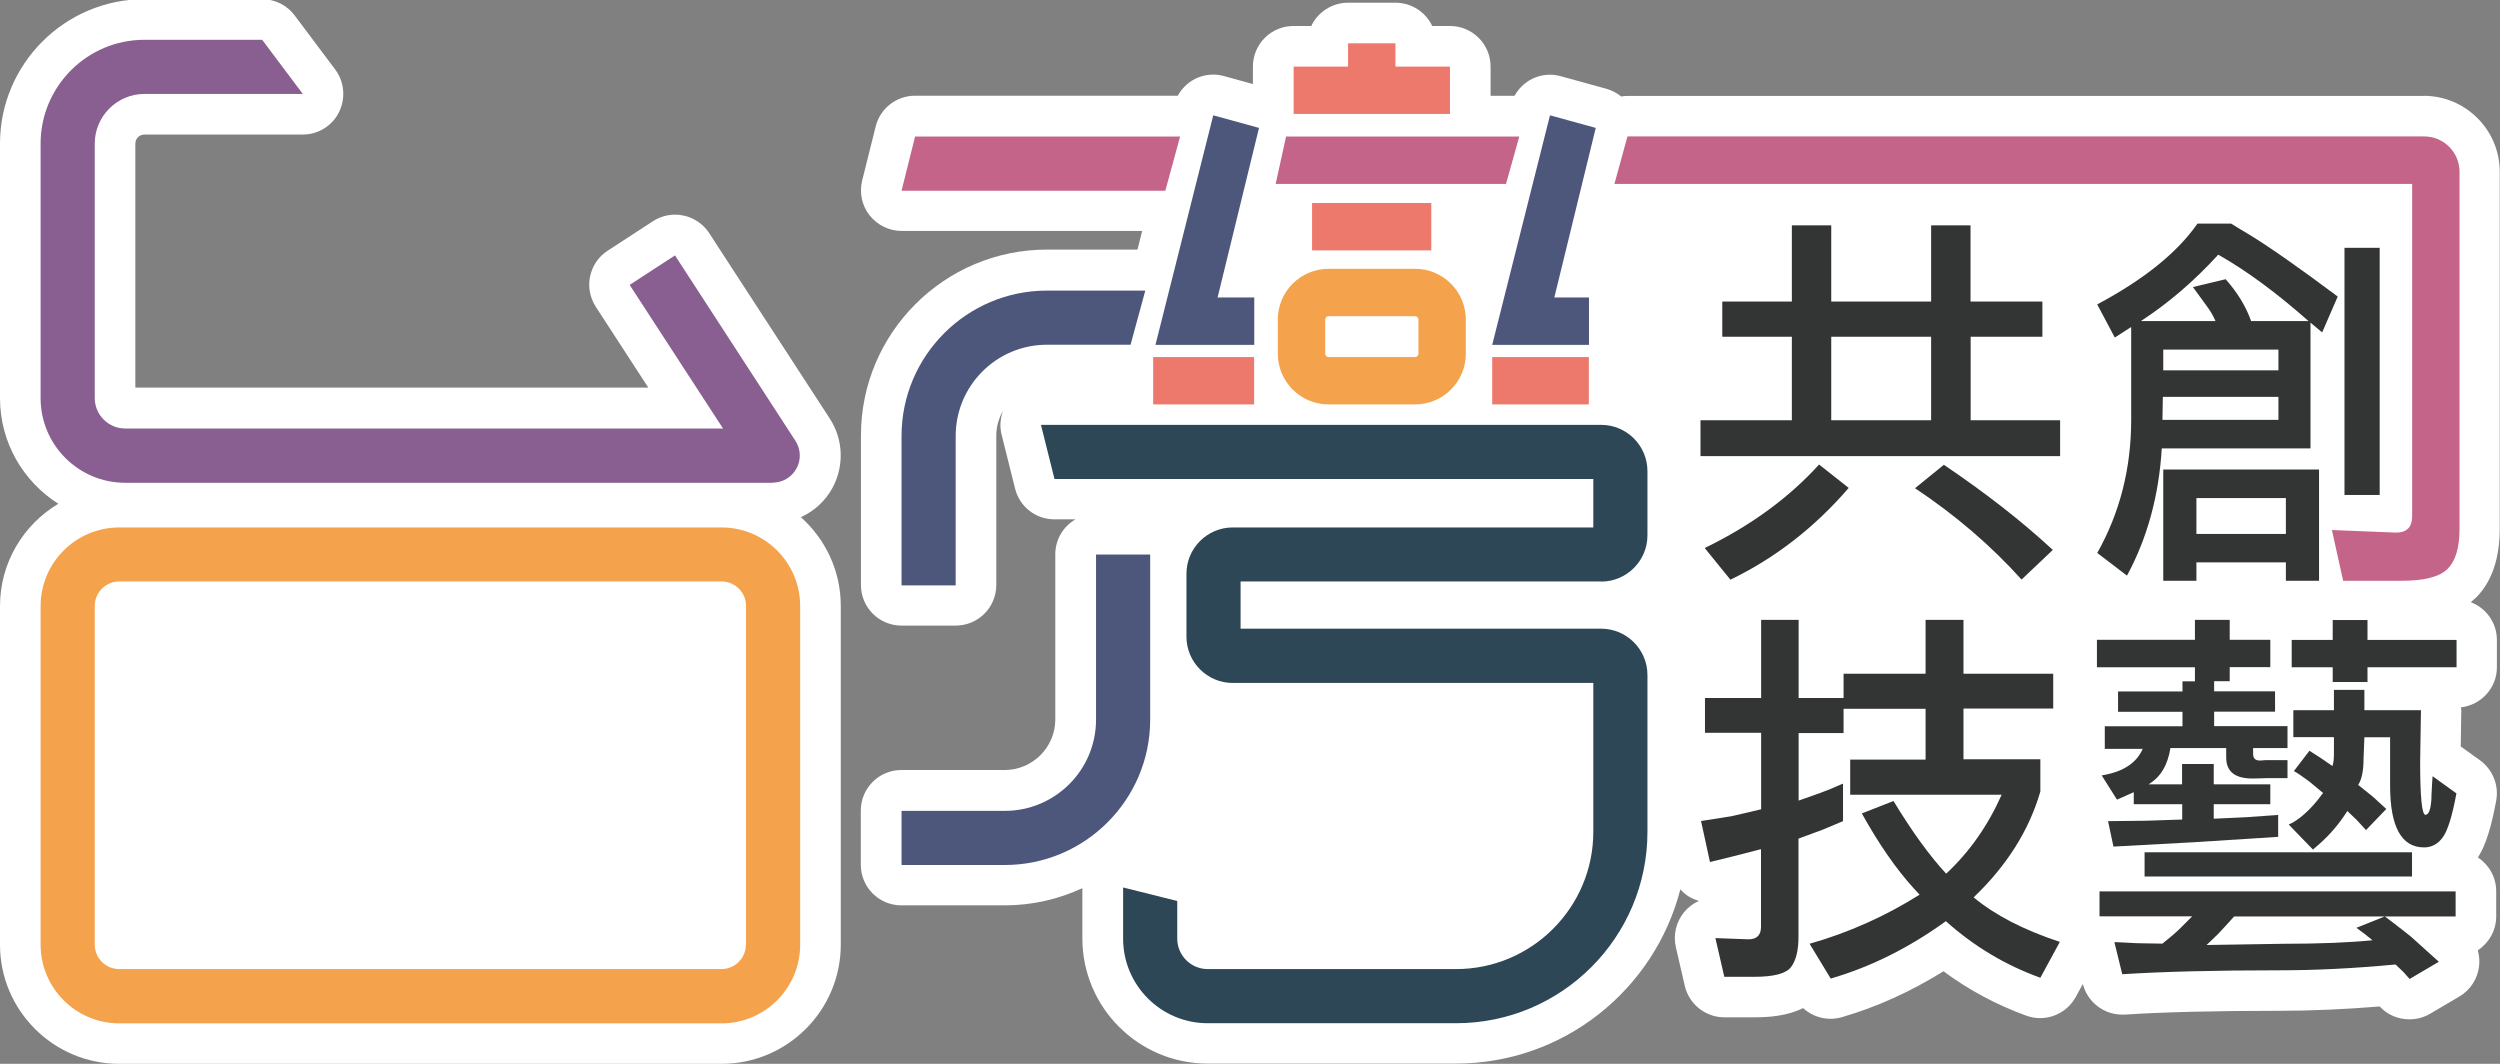 <?xml version="1.0" encoding="UTF-8"?>
<svg xmlns="http://www.w3.org/2000/svg" viewBox="0 0 184.71 78.6">
  <rect x="0" y="0" width="184.71" height="78.6" fill="#808080" stroke="none"/>
  <defs>
    <style>
      .cls-1 {
        fill: #f4a24b;
      }

      .cls-2 {
        fill: #ed796c;
      }

      .cls-3 {
        fill: #fff;
      }

      .cls-4 {
        fill: #333434;
      }

      .cls-5 {
        fill: #c46488;
      }

      .cls-6 {
        fill: #885f90;
      }

      .cls-7 {
        fill: #2d4757;
      }

      .cls-8 {
        fill: #4d577c;
      }
    </style>
  </defs>
  <g id="_圖層_4" data-name="圖層 4">
    <g>
      <path class="cls-3" d="m8.81,78.6h44.5c4.86,0,8.81-3.95,8.81-8.81v-25.02c0-2.61-1.14-4.94-2.95-6.56.98-.44,1.81-1.19,2.34-2.17.87-1.61.8-3.57-.2-5.11l-8.91-13.7c-.57-.88-1.54-1.37-2.52-1.37-.56,0-1.13.16-1.63.48l-3.35,2.18c-.67.43-1.13,1.11-1.3,1.89-.17.78-.01,1.59.42,2.26l3.88,5.97H10V10.61c0-.37.3-.67.67-.67h11.7c1.14,0,2.18-.64,2.68-1.66s.4-2.23-.28-3.14l-3-4c-.57-.76-1.46-1.2-2.4-1.2h-8.7C4.79-.06,0,4.73,0,10.61v18.8C0,32.7,1.72,35.58,4.31,37.22,1.73,38.76,0,41.57,0,44.78v25.02C0,74.65,3.95,78.6,8.81,78.6Z"/>
      <path class="cls-3" d="m179.1,7.09h-58.86c-.16,0-.31.01-.46.04-.31-.26-.68-.45-1.09-.57l-3.38-.93c-.26-.07-.53-.11-.79-.11-.53,0-1.05.14-1.51.41-.47.28-.85.68-1.11,1.15h-1.77v-2.16c0-1.66-1.34-3-3-3h-1.31c-.48-1.02-1.52-1.72-2.72-1.72h-3.5c-1.2,0-2.24.71-2.72,1.72h-1.31c-1.66,0-3,1.34-3,3v1.29l-2.14-.59c-.26-.07-.53-.11-.79-.11-.53,0-1.05.14-1.51.41-.47.28-.85.68-1.11,1.15h-19.41c-1.38,0-2.58.94-2.91,2.27l-1,4c-.22.9-.02,1.85.55,2.57s1.44,1.15,2.36,1.15h17.78l-.35,1.38h-6.69c-7.58,0-13.74,6.16-13.74,13.74v11.04c0,1.66,1.34,3,3,3h4c1.66,0,3-1.34,3-3v-11.04c0-.67.19-1.29.5-1.84-.2.56-.26,1.17-.11,1.76l1,4c.33,1.34,1.53,2.27,2.91,2.27h1.55c-.89.52-1.49,1.47-1.49,2.58v12.2c0,2.06-1.68,3.74-3.74,3.74h-7.63c-1.66,0-3,1.34-3,3v4c0,1.66,1.34,3,3,3h7.63c2.05,0,3.99-.46,5.74-1.27v3.71c0,5.1,4.15,9.25,9.25,9.25h18.35c7.98,0,14.68-5.48,16.58-12.87.18.19.37.37.6.51.24.15.5.26.77.34-.42.19-.79.47-1.09.83-.59.72-.82,1.68-.61,2.59l.66,2.86c.32,1.36,1.53,2.32,2.92,2.32h2.22c1.06,0,2.42-.09,3.6-.68.55.51,1.28.79,2.03.79.28,0,.56-.04.84-.12,2.58-.75,5.09-1.89,7.5-3.39,1.87,1.38,3.92,2.48,6.12,3.28.34.12.68.18,1.02.18,1.07,0,2.1-.58,2.64-1.57l.52-.95c.34,1.33,1.54,2.26,2.9,2.26.06,0,.13,0,.19,0,2.9-.19,6.75-.28,11.43-.28,2.31,0,4.8-.11,7.41-.32.58.63,1.38.95,2.2.95.52,0,1.04-.13,1.52-.41l2.16-1.27c.82-.48,1.37-1.33,1.47-2.28.04-.39,0-.77-.1-1.14.82-.54,1.36-1.46,1.36-2.51v-1.85c0-1.05-.54-1.96-1.35-2.5.57-.9.98-2.19,1.35-4.2.21-1.14-.26-2.3-1.2-2.98l-1.42-1.02.04-2.64c0-.09-.02-.17-.02-.25,1.49-.18,2.65-1.43,2.65-2.96v-2.02c0-1.28-.8-2.36-1.93-2.79.13-.11.26-.22.38-.33,1.17-1.17,1.76-2.89,1.76-5.1V12.69c0-3.09-2.52-5.61-5.61-5.61Zm-85.16,11.26s0,0-.01,0v-.04s.01.03.01.03Z"/>
    </g>
  </g>
  <g id="_圖層_3" data-name="圖層 3">
    <g>
      <path class="cls-1" d="m98.16,29.88h6.39c2.07,0,3.75-1.68,3.75-3.75v-2.52c0-2.07-1.68-3.75-3.75-3.75h-6.39c-2.07,0-3.75,1.68-3.75,3.75v2.52c0,2.07,1.68,3.75,3.75,3.75Zm-.25-6.27c0-.14.11-.25.25-.25h6.39c.14,0,.25.11.25.25v2.52c0,.14-.11.25-.25.25h-6.39c-.14,0-.25-.11-.25-.25v-2.52Z"/>
      <polygon class="cls-5" points="87.19 10.09 67.61 10.09 66.61 14.09 86.1 14.09 87.19 10.09"/>
      <polygon class="cls-2" points="107.13 4.92 103.1 4.92 103.1 3.2 99.6 3.2 99.6 4.92 95.58 4.92 95.58 8.42 107.13 8.42 107.13 4.92"/>
      <path class="cls-8" d="m70.61,32.21c0-3.72,3.02-6.74,6.74-6.74h6.18l1.09-4h-7.27c-5.92,0-10.74,4.82-10.74,10.74v11.04h4v-11.04Z"/>
      <path class="cls-8" d="m84.98,53.17v-12.2h-4v12.2c0,3.72-3.02,6.74-6.74,6.74h-7.63v4h7.63c5.92,0,10.74-4.82,10.74-10.74Z"/>
      <polygon class="cls-5" points="112.25 10.09 95.02 10.09 94.25 13.59 111.27 13.59 112.25 10.09"/>
      <rect class="cls-2" x="96.94" y="15" width="8.81" height="3.5"/>
      <rect class="cls-2" x="85.2" y="26.38" width="7.46" height="3.5"/>
      <polygon class="cls-8" points="117.4 25.48 117.4 21.98 114.84 21.98 117.9 9.45 114.52 8.52 110.25 25.48 117.4 25.48"/>
      <polygon class="cls-8" points="92.67 25.48 92.67 21.98 89.96 21.98 93.02 9.45 89.64 8.52 85.37 25.48 92.67 25.48"/>
      <rect class="cls-2" x="110.25" y="26.38" width="7.14" height="3.5"/>
      <path class="cls-7" d="m118.3,42.97c1.88,0,3.42-1.53,3.42-3.42v-4.74c0-1.88-1.53-3.42-3.42-3.42h-41.39l1,4h39.81v3.58h-26.64c-1.88,0-3.42,1.53-3.42,3.42v4.65c0,1.88,1.53,3.42,3.42,3.42h26.64v11c0,5.59-4.55,10.14-10.14,10.14h-18.35c-1.24,0-2.25-1.01-2.25-2.25v-2.78l-4-1v3.78c0,3.45,2.8,6.25,6.25,6.25h18.35c7.8,0,14.14-6.34,14.14-14.14v-11.59c0-1.88-1.53-3.42-3.42-3.42h-26.64v-3.49h26.64Z"/>
    </g>
    <g>
      <path class="cls-1" d="m53.3,38.97H8.81c-3.2,0-5.81,2.6-5.81,5.81v25.02c0,3.2,2.6,5.81,5.81,5.81h44.5c3.2,0,5.81-2.6,5.81-5.81v-25.02c0-3.2-2.6-5.81-5.81-5.81Zm1.81,30.82c0,1-.81,1.81-1.81,1.81H8.81c-1,0-1.81-.81-1.81-1.81v-25.02c0-1,.81-1.81,1.81-1.81h44.5c1,0,1.81.81,1.81,1.81v25.02Z"/>
      <path class="cls-6" d="m57.11,35.67H9.25c-3.45,0-6.25-2.8-6.25-6.25V10.61c0-4.23,3.44-7.67,7.67-7.67h8.7l3,4h-11.7c-2.02,0-3.67,1.65-3.67,3.67v18.8c0,1.24,1.01,2.25,2.25,2.25h44.17l-6.9-10.61,3.35-2.18,8.9,13.7c.4.62.43,1.4.08,2.04s-1.02,1.05-1.76,1.05Z"/>
    </g>
    <g>
      <path class="cls-4" d="m149.36,42.82l2.31-2.19c-2.29-2.12-4.97-4.21-8.05-6.29l-2.13,1.73c3,2,5.62,4.25,7.87,6.75Z"/>
      <path class="cls-4" d="m145.59,24.88h5.31v-2.6h-5.31v-5.63h-2.91v5.63h-7.38v-5.63h-2.91v5.63h-5.14v2.6h5.14v6.17h-6.75v2.65h26.57v-2.65h-6.61v-6.17Zm-2.91,6.17h-7.38v-6.17h7.38v6.17Z"/>
      <path class="cls-4" d="m136.59,36.05l-2.19-1.73c-2.23,2.46-5.05,4.52-8.45,6.17l1.9,2.34c3.31-1.6,6.22-3.86,8.74-6.78Z"/>
      <path class="cls-4" d="m154.96,40.86l2.19,1.67c1.5-2.77,2.36-5.9,2.57-9.4h10.99v-9.29l.86.72,1.15-2.65c-2.85-2.13-5.06-3.68-6.64-4.64-.33-.19-.74-.44-1.24-.75h-2.48c-1.5,2.15-3.97,4.14-7.41,5.97l1.3,2.45,1.21-.78v6.86c0,3.6-.84,6.88-2.51,9.84Zm13.38-9.84h-8.57l.03-1.7h8.54v1.7Zm0-3.66h-8.51v-1.53h8.51v1.53Zm-4.44-8.54c2.1,1.19,4.32,2.83,6.66,4.9h-4.24c-.38-1.08-1.01-2.11-1.88-3.09l-2.42.58.95,1.3c.33.44.57.85.72,1.21h-5.51c2.04-1.33,3.94-2.96,5.71-4.9Z"/>
      <rect class="cls-4" x="173.22" y="18.31" width="2.6" height="18.26"/>
      <path class="cls-4" d="m171.34,42.91v-8.22h-11.51v8.22h2.45v-1.36h6.61v1.36h2.45Zm-9.06-3.46v-2.65h6.61v2.65h-6.61Z"/>
      <path class="cls-5" d="m120.24,10.09l-.96,3.5h58.94v24.56c0,.8-.4,1.2-1.2,1.2l-4.73-.19.83,3.75h4.32c1.68,0,2.81-.29,3.4-.88s.88-1.58.88-2.98V12.69c0-1.44-1.17-2.61-2.61-2.61h-58.86Z"/>
      <path class="cls-4" d="m150.75,58.47v-2.37h-5.68v-3.75h6.63v-2.57h-6.63v-3.98h-2.8v3.98h-6.06v1.79h-3.32v-5.77h-2.77v5.77h-4.15v2.57h4.15v5.65c-.44.11-1.18.29-2.22.52l-2.22.35.66,3.03,1.87-.46,1.9-.49v5.74c0,.61-.31.92-.92.92l-2.45-.09.66,2.86h2.22c1.44,0,2.35-.24,2.71-.72.36-.48.55-1.22.55-2.22v-7.27l1.79-.66c.19-.08.69-.29,1.5-.63v-2.77c-.1.04-.17.07-.23.09-.5.23-.97.42-1.41.58l-1.64.58v-4.99h3.32v-1.79h6.06v3.75h-5.57v2.6h11.19c-1.02,2.29-2.38,4.23-4.1,5.83-1.23-1.33-2.53-3.12-3.89-5.37l-2.34.92c1.25,2.25,2.53,4.1,3.84,5.54.12.12.26.27.43.46-2.54,1.6-5.25,2.81-8.13,3.63l1.56,2.57c2.96-.86,5.8-2.28,8.51-4.24,2.06,1.85,4.38,3.24,6.98,4.18l1.44-2.65c-2.67-.88-4.8-1.98-6.37-3.29,2.44-2.33,4.09-4.93,4.93-7.82Z"/>
      <polygon class="cls-4" points="174.92 45.81 172.35 45.81 172.35 47.28 169.32 47.28 169.32 49.3 172.35 49.3 172.35 50.39 174.92 50.39 174.92 49.3 181.5 49.3 181.5 47.28 174.92 47.28 174.92 45.81"/>
      <path class="cls-4" d="m179.65,58.9c-.04.86-.19,1.3-.45,1.3s-.39-1.31-.39-3.92l.06-3.81h-4.18v-1.5h-2.25v1.5h-3v1.99h3v1.27c0,.38-.04.67-.11.87l-.84-.58-.86-.55-1.15,1.5c.23.12.61.38,1.15.78l1.01.84c-.1.11-.16.2-.2.26-.67.88-1.36,1.53-2.05,1.93l-.29.14,1.79,1.85c.19-.17.35-.31.46-.4.81-.71,1.5-1.53,2.08-2.45l.69.66.69.75,1.5-1.56-1.01-.92-1.07-.86c.27-.4.4-1.06.4-1.96l.06-1.56h1.9v3.58c0,3.04.84,4.56,2.51,4.56.56,0,1.02-.25,1.38-.74.36-.49.7-1.57,1.01-3.25l-1.76-1.27c-.02.17-.05.69-.09,1.56Z"/>
      <rect class="cls-4" x="158.45" y="62.97" width="19.76" height="1.79"/>
      <path class="cls-4" d="m154.93,49.3h7.24v1.04h-.92v.75h-4.76v1.5h4.76v1.07h-5.74v1.67h2.8c-.46,1.06-1.47,1.71-3.03,1.96l1.13,1.79.66-.29.58-.26v.89h3.58v1.13l-2.68.09-2.8.03.4,1.88,5.91-.32,6.26-.4v-1.62l-2.37.17-2.39.11v-1.07h4.18v-1.47h-4.18v-1.5h-2.34v1.5h-2.48c.88-.52,1.42-1.41,1.62-2.68h4.12v.69c0,1.04.64,1.56,1.93,1.56.17,0,.36,0,.55-.01.19,0,.38-.02.58-.02h1.47v-1.33h-1.5c-.13,0-.29.01-.46.03h-.09c-.33,0-.49-.16-.49-.49v-.43h2.54v-1.62h-5.42v-1.07h4.5v-1.5h-4.5v-.75h1.15v-1.04h3v-2.02h-3v-1.47h-2.57v1.47h-7.24v2.02Z"/>
      <path class="cls-4" d="m155.13,67.7h6.84l-.84.84c-.33.33-.78.72-1.36,1.18l-1.73-.03c-.1,0-.39-.01-.88-.04-.49-.03-.8-.04-.94-.04l.58,2.37c2.98-.19,6.86-.29,11.62-.29,2.65,0,5.51-.14,8.57-.43l.58.55.46.52,2.16-1.27-2.05-1.85c-.21-.17-.65-.52-1.33-1.04-.15-.12-.36-.27-.61-.46l-2.1.84.58.43.61.49c-1.73.17-3.93.26-6.61.26l-5.65.09c.17-.17.31-.3.4-.38.37-.35.6-.58.69-.69l.95-1.04h16.36v-1.85h-26.31v1.85Z"/>
    </g>
  </g>
</svg>